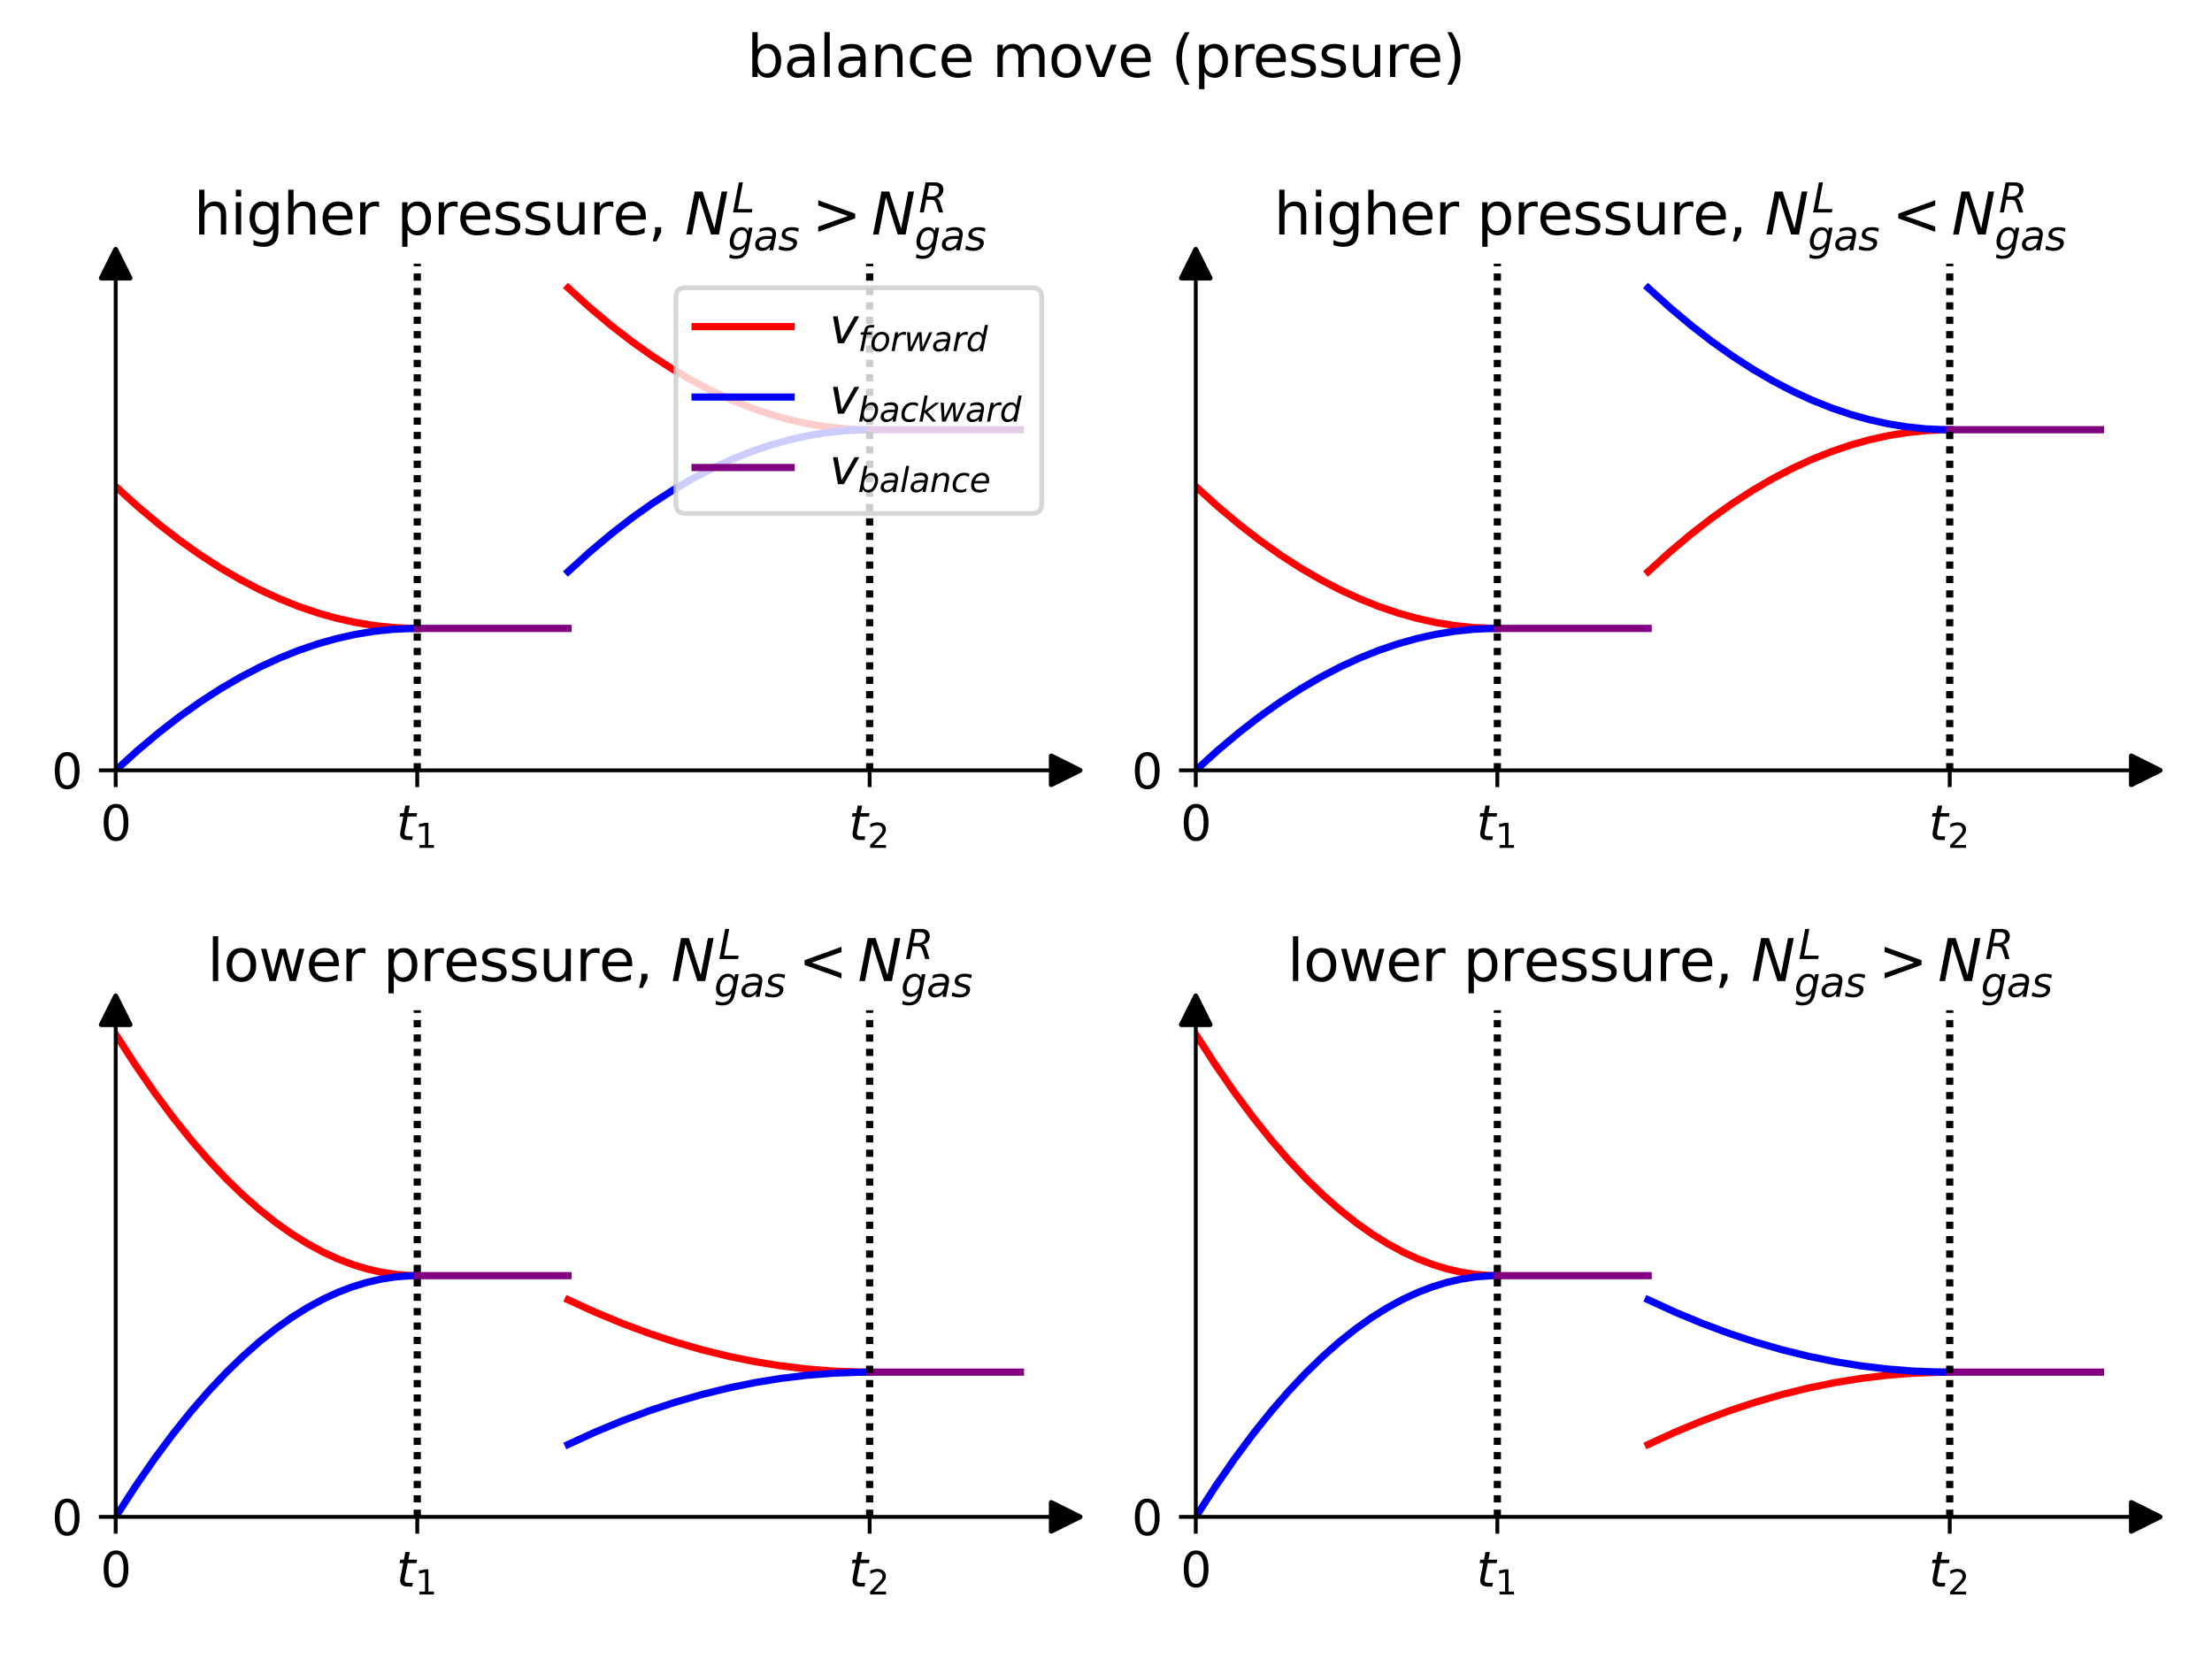 <?xml version="1.0" encoding="utf-8" standalone="no"?>
<!DOCTYPE svg PUBLIC "-//W3C//DTD SVG 1.1//EN"
  "http://www.w3.org/Graphics/SVG/1.1/DTD/svg11.dtd">
<svg xmlns:xlink="http://www.w3.org/1999/xlink" width="460.8pt" height="345.6pt" viewBox="0 0 460.8 345.6" xmlns="http://www.w3.org/2000/svg" version="1.1">
 <defs>
  <style type="text/css">*{stroke-linejoin: round; stroke-linecap: butt}</style>
 </defs>
 <g id="figure_1">
  <g id="patch_1">
   <path d="M 0 345.6 
L 460.8 345.6 
L 460.8 0 
L 0 0 
z
" style="fill: #ffffff"/>
  </g>
  <g id="axes_1">
   <g id="patch_2">
    <path d="M 24.1 160.472 
L 222 160.472 
L 222 54.936 
L 24.1 54.936 
z
" style="fill: #ffffff"/>
   </g>
   <g id="matplotlib.axis_1">
    <g id="xtick_1">
     <g id="line2d_1">
      <defs>
       <path id="m80216fa0e1" d="M 0 0 
L 0 3.5 
" style="stroke: #000000; stroke-width: 0.8"/>
      </defs>
      <g>
       <use xlink:href="#m80216fa0e1" x="24.1" y="160.472" style="stroke: #000000; stroke-width: 0.8"/>
      </g>
     </g>
     <g id="text_1">
      <!-- 0 -->
      <g transform="translate(20.919 175.07) scale(0.1 -0.1)">
       <defs>
        <path id="DejaVuSans-30" d="M 2034 4250 
Q 1547 4250 1301 3770 
Q 1056 3291 1056 2328 
Q 1056 1369 1301 889 
Q 1547 409 2034 409 
Q 2525 409 2770 889 
Q 3016 1369 3016 2328 
Q 3016 3291 2770 3770 
Q 2525 4250 2034 4250 
z
M 2034 4750 
Q 2819 4750 3233 4129 
Q 3647 3509 3647 2328 
Q 3647 1150 3233 529 
Q 2819 -91 2034 -91 
Q 1250 -91 836 529 
Q 422 1150 422 2328 
Q 422 3509 836 4129 
Q 1250 4750 2034 4750 
z
" transform="scale(0.016)"/>
       </defs>
       <use xlink:href="#DejaVuSans-30"/>
      </g>
     </g>
    </g>
    <g id="xtick_2">
     <g id="line2d_2">
      <g>
       <use xlink:href="#m80216fa0e1" x="86.925" y="160.472" style="stroke: #000000; stroke-width: 0.8"/>
      </g>
     </g>
     <g id="text_2">
      <!-- $t_{1}$ -->
      <g transform="translate(82.575 175.07) scale(0.1 -0.1)">
       <defs>
        <path id="DejaVuSans-Oblique-74" d="M 2706 3500 
L 2619 3053 
L 1472 3053 
L 1100 1153 
Q 1081 1047 1072 975 
Q 1063 903 1063 863 
Q 1063 663 1183 572 
Q 1303 481 1569 481 
L 2150 481 
L 2053 0 
L 1503 0 
Q 991 0 739 200 
Q 488 400 488 806 
Q 488 878 497 964 
Q 506 1050 525 1153 
L 897 3053 
L 409 3053 
L 500 3500 
L 978 3500 
L 1172 4494 
L 1747 4494 
L 1556 3500 
L 2706 3500 
z
" transform="scale(0.016)"/>
        <path id="DejaVuSans-31" d="M 794 531 
L 1825 531 
L 1825 4091 
L 703 3866 
L 703 4441 
L 1819 4666 
L 2450 4666 
L 2450 531 
L 3481 531 
L 3481 0 
L 794 0 
L 794 531 
z
" transform="scale(0.016)"/>
       </defs>
       <use xlink:href="#DejaVuSans-Oblique-74" transform="translate(0 0.781)"/>
       <use xlink:href="#DejaVuSans-31" transform="translate(39.209 -15.625) scale(0.7)"/>
      </g>
     </g>
    </g>
    <g id="xtick_3">
     <g id="line2d_3">
      <g>
       <use xlink:href="#m80216fa0e1" x="181.163" y="160.472" style="stroke: #000000; stroke-width: 0.8"/>
      </g>
     </g>
     <g id="text_3">
      <!-- $t_{2}$ -->
      <g transform="translate(176.813 175.07) scale(0.1 -0.1)">
       <defs>
        <path id="DejaVuSans-32" d="M 1228 531 
L 3431 531 
L 3431 0 
L 469 0 
L 469 531 
Q 828 903 1448 1529 
Q 2069 2156 2228 2338 
Q 2531 2678 2651 2914 
Q 2772 3150 2772 3378 
Q 2772 3750 2511 3984 
Q 2250 4219 1831 4219 
Q 1534 4219 1204 4116 
Q 875 4013 500 3803 
L 500 4441 
Q 881 4594 1212 4672 
Q 1544 4750 1819 4750 
Q 2544 4750 2975 4387 
Q 3406 4025 3406 3419 
Q 3406 3131 3298 2873 
Q 3191 2616 2906 2266 
Q 2828 2175 2409 1742 
Q 1991 1309 1228 531 
z
" transform="scale(0.016)"/>
       </defs>
       <use xlink:href="#DejaVuSans-Oblique-74" transform="translate(0 0.781)"/>
       <use xlink:href="#DejaVuSans-32" transform="translate(39.209 -15.625) scale(0.7)"/>
      </g>
     </g>
    </g>
   </g>
   <g id="matplotlib.axis_2">
    <g id="ytick_1">
     <g id="line2d_4">
      <defs>
       <path id="ma218d185f5" d="M 0 0 
L -3.5 0 
" style="stroke: #000000; stroke-width: 0.8"/>
      </defs>
      <g>
       <use xlink:href="#ma218d185f5" x="24.1" y="160.472" style="stroke: #000000; stroke-width: 0.8"/>
      </g>
     </g>
     <g id="text_4">
      <!-- 0 -->
      <g transform="translate(10.738 164.271) scale(0.1 -0.1)">
       <use xlink:href="#DejaVuSans-30"/>
      </g>
     </g>
    </g>
   </g>
   <g id="line2d_5">
    <path d="M 24.1 101.348 
L 28.628 105.456 
L 33.093 109.206 
L 37.432 112.564 
L 41.709 115.597 
L 45.922 118.318 
L 50.073 120.738 
L 54.161 122.87 
L 58.248 124.751 
L 62.273 126.358 
L 66.235 127.704 
L 70.197 128.814 
L 74.096 129.677 
L 77.995 130.313 
L 81.894 130.721 
L 85.731 130.899 
L 86.925 130.91 
L 86.925 130.91 
" clip-path="url(#pbf7f934b32)" style="fill: none; stroke: #ff0000; stroke-width: 1.5; stroke-linecap: square"/>
   </g>
   <g id="line2d_6">
    <path d="M 24.1 160.472 
L 28.628 156.364 
L 33.093 152.615 
L 37.432 149.256 
L 41.709 146.223 
L 45.922 143.502 
L 50.073 141.082 
L 54.161 138.95 
L 58.248 137.069 
L 62.273 135.462 
L 66.235 134.116 
L 70.197 133.006 
L 74.096 132.143 
L 77.995 131.507 
L 81.894 131.1 
L 85.731 130.921 
L 86.925 130.91 
L 86.925 130.91 
" clip-path="url(#pbf7f934b32)" style="fill: none; stroke: #0000ff; stroke-width: 1.5; stroke-linecap: square"/>
   </g>
   <g id="line2d_7">
    <path d="M 86.925 130.91 
L 118.338 130.91 
L 118.338 130.91 
" clip-path="url(#pbf7f934b32)" style="fill: none; stroke: #800080; stroke-width: 1.5; stroke-linecap: square"/>
   </g>
   <g id="line2d_8">
    <path d="M 86.925 160.472 
L 86.925 54.936 
" clip-path="url(#pbf7f934b32)" style="fill: none; stroke-dasharray: 1.5,1.5; stroke-dashoffset: 0; stroke: #000000; stroke-width: 1.5"/>
   </g>
   <g id="line2d_9">
    <path d="M 118.338 59.962 
L 122.866 64.069 
L 127.331 67.819 
L 131.67 71.177 
L 135.947 74.21 
L 140.16 76.931 
L 144.311 79.352 
L 148.399 81.483 
L 152.486 83.364 
L 156.511 84.972 
L 160.473 86.317 
L 164.435 87.428 
L 168.334 88.291 
L 172.233 88.926 
L 176.132 89.334 
L 179.969 89.513 
L 181.163 89.523 
L 181.163 89.523 
" clip-path="url(#pbf7f934b32)" style="fill: none; stroke: #ff0000; stroke-width: 1.5; stroke-linecap: square"/>
   </g>
   <g id="line2d_10">
    <path d="M 118.338 119.085 
L 122.866 114.978 
L 127.331 111.228 
L 131.67 107.87 
L 135.947 104.836 
L 140.16 102.115 
L 144.311 99.695 
L 148.399 97.564 
L 152.486 95.683 
L 156.511 94.075 
L 160.473 92.73 
L 164.435 91.619 
L 168.334 90.756 
L 172.233 90.121 
L 176.132 89.713 
L 179.969 89.534 
L 181.163 89.523 
L 181.163 89.523 
" clip-path="url(#pbf7f934b32)" style="fill: none; stroke: #0000ff; stroke-width: 1.5; stroke-linecap: square"/>
   </g>
   <g id="line2d_11">
    <path d="M 181.163 89.523 
L 212.576 89.523 
L 212.576 89.523 
" clip-path="url(#pbf7f934b32)" style="fill: none; stroke: #800080; stroke-width: 1.5; stroke-linecap: square"/>
   </g>
   <g id="line2d_12">
    <path d="M 181.163 160.472 
L 181.163 54.936 
" clip-path="url(#pbf7f934b32)" style="fill: none; stroke-dasharray: 1.5,1.5; stroke-dashoffset: 0; stroke: #000000; stroke-width: 1.5"/>
   </g>
   <g id="line2d_13">
    <defs>
     <path id="m7d37b32632" d="M 3 0 
L -3 -3 
L -3 3 
z
" style="stroke: #000000; stroke-linejoin: miter"/>
    </defs>
    <g>
     <use xlink:href="#m7d37b32632" x="222" y="160.472" style="stroke: #000000; stroke-linejoin: miter"/>
    </g>
   </g>
   <g id="line2d_14">
    <defs>
     <path id="m8212750f62" d="M 0 -3 
L -3 3 
L 3 3 
z
" style="stroke: #000000; stroke-linejoin: miter"/>
    </defs>
    <g>
     <use xlink:href="#m8212750f62" x="24.1" y="54.936" style="stroke: #000000; stroke-linejoin: miter"/>
    </g>
   </g>
   <g id="patch_3">
    <path d="M 24.1 160.472 
L 24.1 54.936 
" style="fill: none; stroke: #000000; stroke-width: 0.8; stroke-linejoin: miter; stroke-linecap: square"/>
   </g>
   <g id="patch_4">
    <path d="M 222 160.472 
L 222 54.936 
" style="fill: none"/>
   </g>
   <g id="patch_5">
    <path d="M 24.1 160.472 
L 222 160.472 
" style="fill: none; stroke: #000000; stroke-width: 0.8; stroke-linejoin: miter; stroke-linecap: square"/>
   </g>
   <g id="patch_6">
    <path d="M 24.1 54.936 
L 222 54.936 
" style="fill: none"/>
   </g>
   <g id="text_5">
    <!-- higher pressure, $N_{gas}^L &gt; N_{gas}^R$ -->
    <g transform="translate(40.37 48.936) scale(0.12 -0.12)">
     <defs>
      <path id="DejaVuSans-68" d="M 3513 2113 
L 3513 0 
L 2938 0 
L 2938 2094 
Q 2938 2591 2744 2837 
Q 2550 3084 2163 3084 
Q 1697 3084 1428 2787 
Q 1159 2491 1159 1978 
L 1159 0 
L 581 0 
L 581 4863 
L 1159 4863 
L 1159 2956 
Q 1366 3272 1645 3428 
Q 1925 3584 2291 3584 
Q 2894 3584 3203 3211 
Q 3513 2838 3513 2113 
z
" transform="scale(0.016)"/>
      <path id="DejaVuSans-69" d="M 603 3500 
L 1178 3500 
L 1178 0 
L 603 0 
L 603 3500 
z
M 603 4863 
L 1178 4863 
L 1178 4134 
L 603 4134 
L 603 4863 
z
" transform="scale(0.016)"/>
      <path id="DejaVuSans-67" d="M 2906 1791 
Q 2906 2416 2648 2759 
Q 2391 3103 1925 3103 
Q 1463 3103 1205 2759 
Q 947 2416 947 1791 
Q 947 1169 1205 825 
Q 1463 481 1925 481 
Q 2391 481 2648 825 
Q 2906 1169 2906 1791 
z
M 3481 434 
Q 3481 -459 3084 -895 
Q 2688 -1331 1869 -1331 
Q 1566 -1331 1297 -1286 
Q 1028 -1241 775 -1147 
L 775 -588 
Q 1028 -725 1275 -790 
Q 1522 -856 1778 -856 
Q 2344 -856 2625 -561 
Q 2906 -266 2906 331 
L 2906 616 
Q 2728 306 2450 153 
Q 2172 0 1784 0 
Q 1141 0 747 490 
Q 353 981 353 1791 
Q 353 2603 747 3093 
Q 1141 3584 1784 3584 
Q 2172 3584 2450 3431 
Q 2728 3278 2906 2969 
L 2906 3500 
L 3481 3500 
L 3481 434 
z
" transform="scale(0.016)"/>
      <path id="DejaVuSans-65" d="M 3597 1894 
L 3597 1613 
L 953 1613 
Q 991 1019 1311 708 
Q 1631 397 2203 397 
Q 2534 397 2845 478 
Q 3156 559 3463 722 
L 3463 178 
Q 3153 47 2828 -22 
Q 2503 -91 2169 -91 
Q 1331 -91 842 396 
Q 353 884 353 1716 
Q 353 2575 817 3079 
Q 1281 3584 2069 3584 
Q 2775 3584 3186 3129 
Q 3597 2675 3597 1894 
z
M 3022 2063 
Q 3016 2534 2758 2815 
Q 2500 3097 2075 3097 
Q 1594 3097 1305 2825 
Q 1016 2553 972 2059 
L 3022 2063 
z
" transform="scale(0.016)"/>
      <path id="DejaVuSans-72" d="M 2631 2963 
Q 2534 3019 2420 3045 
Q 2306 3072 2169 3072 
Q 1681 3072 1420 2755 
Q 1159 2438 1159 1844 
L 1159 0 
L 581 0 
L 581 3500 
L 1159 3500 
L 1159 2956 
Q 1341 3275 1631 3429 
Q 1922 3584 2338 3584 
Q 2397 3584 2469 3576 
Q 2541 3569 2628 3553 
L 2631 2963 
z
" transform="scale(0.016)"/>
      <path id="DejaVuSans-20" transform="scale(0.016)"/>
      <path id="DejaVuSans-70" d="M 1159 525 
L 1159 -1331 
L 581 -1331 
L 581 3500 
L 1159 3500 
L 1159 2969 
Q 1341 3281 1617 3432 
Q 1894 3584 2278 3584 
Q 2916 3584 3314 3078 
Q 3713 2572 3713 1747 
Q 3713 922 3314 415 
Q 2916 -91 2278 -91 
Q 1894 -91 1617 61 
Q 1341 213 1159 525 
z
M 3116 1747 
Q 3116 2381 2855 2742 
Q 2594 3103 2138 3103 
Q 1681 3103 1420 2742 
Q 1159 2381 1159 1747 
Q 1159 1113 1420 752 
Q 1681 391 2138 391 
Q 2594 391 2855 752 
Q 3116 1113 3116 1747 
z
" transform="scale(0.016)"/>
      <path id="DejaVuSans-73" d="M 2834 3397 
L 2834 2853 
Q 2591 2978 2328 3040 
Q 2066 3103 1784 3103 
Q 1356 3103 1142 2972 
Q 928 2841 928 2578 
Q 928 2378 1081 2264 
Q 1234 2150 1697 2047 
L 1894 2003 
Q 2506 1872 2764 1633 
Q 3022 1394 3022 966 
Q 3022 478 2636 193 
Q 2250 -91 1575 -91 
Q 1294 -91 989 -36 
Q 684 19 347 128 
L 347 722 
Q 666 556 975 473 
Q 1284 391 1588 391 
Q 1994 391 2212 530 
Q 2431 669 2431 922 
Q 2431 1156 2273 1281 
Q 2116 1406 1581 1522 
L 1381 1569 
Q 847 1681 609 1914 
Q 372 2147 372 2553 
Q 372 3047 722 3315 
Q 1072 3584 1716 3584 
Q 2034 3584 2315 3537 
Q 2597 3491 2834 3397 
z
" transform="scale(0.016)"/>
      <path id="DejaVuSans-75" d="M 544 1381 
L 544 3500 
L 1119 3500 
L 1119 1403 
Q 1119 906 1312 657 
Q 1506 409 1894 409 
Q 2359 409 2629 706 
Q 2900 1003 2900 1516 
L 2900 3500 
L 3475 3500 
L 3475 0 
L 2900 0 
L 2900 538 
Q 2691 219 2414 64 
Q 2138 -91 1772 -91 
Q 1169 -91 856 284 
Q 544 659 544 1381 
z
M 1991 3584 
L 1991 3584 
z
" transform="scale(0.016)"/>
      <path id="DejaVuSans-2c" d="M 750 794 
L 1409 794 
L 1409 256 
L 897 -744 
L 494 -744 
L 750 256 
L 750 794 
z
" transform="scale(0.016)"/>
      <path id="DejaVuSans-Oblique-4e" d="M 1081 4666 
L 1931 4666 
L 3219 666 
L 4000 4666 
L 4616 4666 
L 3706 0 
L 2853 0 
L 1569 4025 
L 788 0 
L 172 0 
L 1081 4666 
z
" transform="scale(0.016)"/>
      <path id="DejaVuSans-Oblique-4c" d="M 1075 4666 
L 1709 4666 
L 909 525 
L 3181 525 
L 3078 0 
L 172 0 
L 1075 4666 
z
" transform="scale(0.016)"/>
      <path id="DejaVuSans-Oblique-67" d="M 3816 3500 
L 3219 434 
Q 3047 -456 2561 -893 
Q 2075 -1331 1253 -1331 
Q 950 -1331 690 -1286 
Q 431 -1241 206 -1147 
L 313 -588 
Q 525 -725 762 -790 
Q 1000 -856 1269 -856 
Q 1816 -856 2167 -557 
Q 2519 -259 2631 300 
L 2681 563 
Q 2441 288 2122 144 
Q 1803 0 1434 0 
Q 903 0 598 351 
Q 294 703 294 1319 
Q 294 1803 478 2267 
Q 663 2731 997 3091 
Q 1219 3328 1514 3456 
Q 1809 3584 2131 3584 
Q 2484 3584 2746 3420 
Q 3009 3256 3138 2956 
L 3238 3500 
L 3816 3500 
z
M 2950 2216 
Q 2950 2641 2750 2872 
Q 2550 3103 2181 3103 
Q 1953 3103 1747 3012 
Q 1541 2922 1394 2759 
Q 1156 2491 1023 2127 
Q 891 1763 891 1375 
Q 891 944 1092 712 
Q 1294 481 1672 481 
Q 2219 481 2584 976 
Q 2950 1472 2950 2216 
z
" transform="scale(0.016)"/>
      <path id="DejaVuSans-Oblique-61" d="M 3438 1997 
L 3047 0 
L 2472 0 
L 2578 531 
Q 2325 219 2001 64 
Q 1678 -91 1281 -91 
Q 834 -91 548 182 
Q 263 456 263 884 
Q 263 1497 752 1853 
Q 1241 2209 2100 2209 
L 2900 2209 
L 2931 2363 
Q 2938 2388 2941 2417 
Q 2944 2447 2944 2509 
Q 2944 2788 2717 2942 
Q 2491 3097 2081 3097 
Q 1800 3097 1504 3025 
Q 1209 2953 897 2809 
L 997 3341 
Q 1322 3463 1633 3523 
Q 1944 3584 2234 3584 
Q 2853 3584 3176 3315 
Q 3500 3047 3500 2534 
Q 3500 2431 3484 2292 
Q 3469 2153 3438 1997 
z
M 2816 1759 
L 2241 1759 
Q 1534 1759 1195 1570 
Q 856 1381 856 984 
Q 856 709 1029 553 
Q 1203 397 1509 397 
Q 1978 397 2328 733 
Q 2678 1069 2791 1631 
L 2816 1759 
z
" transform="scale(0.016)"/>
      <path id="DejaVuSans-Oblique-73" d="M 3200 3397 
L 3091 2853 
Q 2863 2978 2609 3040 
Q 2356 3103 2088 3103 
Q 1634 3103 1373 2948 
Q 1113 2794 1113 2528 
Q 1113 2219 1719 2053 
Q 1766 2041 1788 2034 
L 1972 1978 
Q 2547 1819 2739 1644 
Q 2931 1469 2931 1166 
Q 2931 609 2489 259 
Q 2047 -91 1331 -91 
Q 1053 -91 747 -37 
Q 441 16 72 128 
L 184 722 
Q 500 559 806 475 
Q 1113 391 1394 391 
Q 1816 391 2080 572 
Q 2344 753 2344 1031 
Q 2344 1331 1650 1516 
L 1591 1531 
L 1394 1581 
Q 956 1697 753 1886 
Q 550 2075 550 2369 
Q 550 2928 970 3256 
Q 1391 3584 2113 3584 
Q 2397 3584 2667 3537 
Q 2938 3491 3200 3397 
z
" transform="scale(0.016)"/>
      <path id="DejaVuSans-3e" d="M 678 3150 
L 678 3719 
L 4684 2266 
L 4684 1747 
L 678 294 
L 678 863 
L 3897 2003 
L 678 3150 
z
" transform="scale(0.016)"/>
      <path id="DejaVuSans-Oblique-52" d="M 1613 4147 
L 1294 2491 
L 2106 2491 
Q 2584 2491 2879 2755 
Q 3175 3019 3175 3444 
Q 3175 3784 2976 3965 
Q 2778 4147 2406 4147 
L 1613 4147 
z
M 2772 2241 
Q 2972 2194 3105 2009 
Q 3238 1825 3413 1275 
L 3809 0 
L 3144 0 
L 2778 1197 
Q 2638 1659 2453 1815 
Q 2269 1972 1888 1972 
L 1191 1972 
L 806 0 
L 172 0 
L 1081 4666 
L 2503 4666 
Q 3150 4666 3495 4373 
Q 3841 4081 3841 3531 
Q 3841 3044 3547 2687 
Q 3253 2331 2772 2241 
z
" transform="scale(0.016)"/>
     </defs>
     <use xlink:href="#DejaVuSans-68" transform="translate(0 0.684)"/>
     <use xlink:href="#DejaVuSans-69" transform="translate(63.379 0.684)"/>
     <use xlink:href="#DejaVuSans-67" transform="translate(91.162 0.684)"/>
     <use xlink:href="#DejaVuSans-68" transform="translate(154.639 0.684)"/>
     <use xlink:href="#DejaVuSans-65" transform="translate(218.018 0.684)"/>
     <use xlink:href="#DejaVuSans-72" transform="translate(279.541 0.684)"/>
     <use xlink:href="#DejaVuSans-20" transform="translate(320.654 0.684)"/>
     <use xlink:href="#DejaVuSans-70" transform="translate(352.441 0.684)"/>
     <use xlink:href="#DejaVuSans-72" transform="translate(415.918 0.684)"/>
     <use xlink:href="#DejaVuSans-65" transform="translate(457.031 0.684)"/>
     <use xlink:href="#DejaVuSans-73" transform="translate(518.555 0.684)"/>
     <use xlink:href="#DejaVuSans-73" transform="translate(570.654 0.684)"/>
     <use xlink:href="#DejaVuSans-75" transform="translate(622.754 0.684)"/>
     <use xlink:href="#DejaVuSans-72" transform="translate(686.133 0.684)"/>
     <use xlink:href="#DejaVuSans-65" transform="translate(727.246 0.684)"/>
     <use xlink:href="#DejaVuSans-2c" transform="translate(788.77 0.684)"/>
     <use xlink:href="#DejaVuSans-20" transform="translate(820.557 0.684)"/>
     <use xlink:href="#DejaVuSans-Oblique-4e" transform="translate(852.344 0.684)"/>
     <use xlink:href="#DejaVuSans-Oblique-4c" transform="translate(934.165 38.966) scale(0.7)"/>
     <use xlink:href="#DejaVuSans-Oblique-67" transform="translate(927.148 -26.659) scale(0.7)"/>
     <use xlink:href="#DejaVuSans-Oblique-61" transform="translate(971.582 -26.659) scale(0.7)"/>
     <use xlink:href="#DejaVuSans-Oblique-73" transform="translate(1014.478 -26.659) scale(0.7)"/>
     <use xlink:href="#DejaVuSans-3e" transform="translate(1073.164 0.684)"/>
     <use xlink:href="#DejaVuSans-Oblique-4e" transform="translate(1176.436 0.684)"/>
     <use xlink:href="#DejaVuSans-Oblique-52" transform="translate(1258.257 38.966) scale(0.7)"/>
     <use xlink:href="#DejaVuSans-Oblique-67" transform="translate(1251.24 -26.659) scale(0.7)"/>
     <use xlink:href="#DejaVuSans-Oblique-61" transform="translate(1295.674 -26.659) scale(0.7)"/>
     <use xlink:href="#DejaVuSans-Oblique-73" transform="translate(1338.569 -26.659) scale(0.7)"/>
    </g>
   </g>
   <g id="legend_1">
    <g id="patch_7">
     <path d="M 142.8 106.97 
L 215 106.97 
Q 217 106.97 217 104.97 
L 217 61.936 
Q 217 59.936 215 59.936 
L 142.8 59.936 
Q 140.8 59.936 140.8 61.936 
L 140.8 104.97 
Q 140.8 106.97 142.8 106.97 
z
" style="fill: #ffffff; opacity: 0.8; stroke: #cccccc; stroke-linejoin: miter"/>
    </g>
    <g id="line2d_15">
     <path d="M 144.8 68.034 
L 154.8 68.034 
L 164.8 68.034 
" style="fill: none; stroke: #ff0000; stroke-width: 1.5; stroke-linecap: square"/>
    </g>
    <g id="text_6">
     <!-- $v_{forward}$ -->
     <g transform="translate(172.8 71.534) scale(0.1 -0.1)">
      <defs>
       <path id="DejaVuSans-Oblique-76" d="M 459 3500 
L 1069 3500 
L 1581 525 
L 3256 3500 
L 3866 3500 
L 1875 0 
L 1100 0 
L 459 3500 
z
" transform="scale(0.016)"/>
       <path id="DejaVuSans-Oblique-66" d="M 3059 4863 
L 2969 4384 
L 2419 4384 
Q 2106 4384 1964 4261 
Q 1822 4138 1753 3809 
L 1691 3500 
L 2638 3500 
L 2553 3053 
L 1606 3053 
L 1013 0 
L 434 0 
L 1031 3053 
L 481 3053 
L 563 3500 
L 1113 3500 
L 1159 3744 
Q 1278 4363 1576 4613 
Q 1875 4863 2516 4863 
L 3059 4863 
z
" transform="scale(0.016)"/>
       <path id="DejaVuSans-Oblique-6f" d="M 1625 -91 
Q 1009 -91 651 289 
Q 294 669 294 1325 
Q 294 1706 417 2101 
Q 541 2497 738 2766 
Q 1047 3184 1428 3384 
Q 1809 3584 2291 3584 
Q 2888 3584 3255 3212 
Q 3622 2841 3622 2241 
Q 3622 1825 3500 1412 
Q 3378 1000 3181 728 
Q 2875 309 2494 109 
Q 2113 -91 1625 -91 
z
M 891 1344 
Q 891 869 1089 633 
Q 1288 397 1691 397 
Q 2269 397 2648 901 
Q 3028 1406 3028 2181 
Q 3028 2634 2825 2865 
Q 2622 3097 2228 3097 
Q 1903 3097 1650 2945 
Q 1397 2794 1197 2484 
Q 1050 2253 970 1956 
Q 891 1659 891 1344 
z
" transform="scale(0.016)"/>
       <path id="DejaVuSans-Oblique-72" d="M 2853 2969 
Q 2766 3016 2653 3041 
Q 2541 3066 2413 3066 
Q 1953 3066 1609 2717 
Q 1266 2369 1153 1784 
L 800 0 
L 225 0 
L 909 3500 
L 1484 3500 
L 1375 2956 
Q 1603 3259 1920 3421 
Q 2238 3584 2597 3584 
Q 2691 3584 2781 3573 
Q 2872 3563 2963 3538 
L 2853 2969 
z
" transform="scale(0.016)"/>
       <path id="DejaVuSans-Oblique-77" d="M 544 3500 
L 1113 3500 
L 1259 684 
L 2566 3500 
L 3231 3500 
L 3425 684 
L 4666 3500 
L 5241 3500 
L 3641 0 
L 2969 0 
L 2797 2900 
L 1459 0 
L 781 0 
L 544 3500 
z
" transform="scale(0.016)"/>
       <path id="DejaVuSans-Oblique-64" d="M 2675 525 
Q 2444 222 2128 65 
Q 1813 -91 1428 -91 
Q 903 -91 598 267 
Q 294 625 294 1247 
Q 294 1766 478 2236 
Q 663 2706 1013 3078 
Q 1244 3325 1534 3454 
Q 1825 3584 2144 3584 
Q 2481 3584 2739 3421 
Q 2997 3259 3138 2956 
L 3513 4863 
L 4091 4863 
L 3144 0 
L 2566 0 
L 2675 525 
z
M 891 1350 
Q 891 897 1095 644 
Q 1300 391 1663 391 
Q 1931 391 2161 520 
Q 2391 650 2566 903 
Q 2750 1166 2856 1509 
Q 2963 1853 2963 2188 
Q 2963 2622 2758 2865 
Q 2553 3109 2194 3109 
Q 1922 3109 1687 2981 
Q 1453 2853 1288 2613 
Q 1106 2353 998 2009 
Q 891 1666 891 1350 
z
" transform="scale(0.016)"/>
      </defs>
      <use xlink:href="#DejaVuSans-Oblique-76" transform="translate(0 0.312)"/>
      <use xlink:href="#DejaVuSans-Oblique-66" transform="translate(59.18 -16.094) scale(0.7)"/>
      <use xlink:href="#DejaVuSans-Oblique-6f" transform="translate(83.823 -16.094) scale(0.7)"/>
      <use xlink:href="#DejaVuSans-Oblique-72" transform="translate(126.65 -16.094) scale(0.7)"/>
      <use xlink:href="#DejaVuSans-Oblique-77" transform="translate(155.43 -16.094) scale(0.7)"/>
      <use xlink:href="#DejaVuSans-Oblique-61" transform="translate(212.681 -16.094) scale(0.7)"/>
      <use xlink:href="#DejaVuSans-Oblique-72" transform="translate(255.576 -16.094) scale(0.7)"/>
      <use xlink:href="#DejaVuSans-Oblique-64" transform="translate(284.355 -16.094) scale(0.7)"/>
     </g>
    </g>
    <g id="line2d_16">
     <path d="M 144.8 82.713 
L 154.8 82.713 
L 164.8 82.713 
" style="fill: none; stroke: #0000ff; stroke-width: 1.5; stroke-linecap: square"/>
    </g>
    <g id="text_7">
     <!-- $v_{backward}$ -->
     <g transform="translate(172.8 86.213) scale(0.1 -0.1)">
      <defs>
       <path id="DejaVuSans-Oblique-62" d="M 3169 2138 
Q 3169 2591 2961 2847 
Q 2753 3103 2388 3103 
Q 2122 3103 1889 2973 
Q 1656 2844 1484 2597 
Q 1303 2338 1198 1995 
Q 1094 1653 1094 1313 
Q 1094 881 1298 636 
Q 1503 391 1863 391 
Q 2134 391 2365 517 
Q 2597 644 2772 891 
Q 2950 1147 3059 1487 
Q 3169 1828 3169 2138 
z
M 1381 2969 
Q 1594 3256 1914 3420 
Q 2234 3584 2584 3584 
Q 3122 3584 3439 3221 
Q 3756 2859 3756 2241 
Q 3756 1734 3570 1259 
Q 3384 784 3041 416 
Q 2816 172 2522 40 
Q 2228 -91 1906 -91 
Q 1566 -91 1316 65 
Q 1066 222 909 531 
L 806 0 
L 231 0 
L 1178 4863 
L 1753 4863 
L 1381 2969 
z
" transform="scale(0.016)"/>
       <path id="DejaVuSans-Oblique-63" d="M 3431 3366 
L 3316 2797 
Q 3109 2947 2876 3022 
Q 2644 3097 2394 3097 
Q 2119 3097 1870 3000 
Q 1622 2903 1453 2725 
Q 1184 2453 1037 2087 
Q 891 1722 891 1331 
Q 891 859 1127 628 
Q 1363 397 1844 397 
Q 2081 397 2348 469 
Q 2616 541 2906 684 
L 2797 116 
Q 2547 13 2283 -39 
Q 2019 -91 1741 -91 
Q 1044 -91 669 257 
Q 294 606 294 1253 
Q 294 1797 489 2255 
Q 684 2713 1069 3078 
Q 1331 3328 1684 3456 
Q 2038 3584 2456 3584 
Q 2700 3584 2940 3529 
Q 3181 3475 3431 3366 
z
" transform="scale(0.016)"/>
       <path id="DejaVuSans-Oblique-6b" d="M 1172 4863 
L 1747 4863 
L 1197 2028 
L 3169 3500 
L 3916 3500 
L 1716 1825 
L 3322 0 
L 2625 0 
L 1131 1709 
L 800 0 
L 225 0 
L 1172 4863 
z
" transform="scale(0.016)"/>
      </defs>
      <use xlink:href="#DejaVuSans-Oblique-76" transform="translate(0 0.312)"/>
      <use xlink:href="#DejaVuSans-Oblique-62" transform="translate(59.18 -16.094) scale(0.7)"/>
      <use xlink:href="#DejaVuSans-Oblique-61" transform="translate(103.613 -16.094) scale(0.7)"/>
      <use xlink:href="#DejaVuSans-Oblique-63" transform="translate(146.509 -16.094) scale(0.7)"/>
      <use xlink:href="#DejaVuSans-Oblique-6b" transform="translate(184.995 -16.094) scale(0.7)"/>
      <use xlink:href="#DejaVuSans-Oblique-77" transform="translate(225.532 -16.094) scale(0.7)"/>
      <use xlink:href="#DejaVuSans-Oblique-61" transform="translate(282.783 -16.094) scale(0.7)"/>
      <use xlink:href="#DejaVuSans-Oblique-72" transform="translate(325.679 -16.094) scale(0.7)"/>
      <use xlink:href="#DejaVuSans-Oblique-64" transform="translate(354.458 -16.094) scale(0.7)"/>
     </g>
    </g>
    <g id="line2d_17">
     <path d="M 144.8 97.391 
L 154.8 97.391 
L 164.8 97.391 
" style="fill: none; stroke: #800080; stroke-width: 1.5; stroke-linecap: square"/>
    </g>
    <g id="text_8">
     <!-- $v_{balance}$ -->
     <g transform="translate(172.8 100.891) scale(0.1 -0.1)">
      <defs>
       <path id="DejaVuSans-Oblique-6c" d="M 1172 4863 
L 1747 4863 
L 800 0 
L 225 0 
L 1172 4863 
z
" transform="scale(0.016)"/>
       <path id="DejaVuSans-Oblique-6e" d="M 3566 2113 
L 3156 0 
L 2578 0 
L 2988 2091 
Q 3016 2238 3031 2350 
Q 3047 2463 3047 2528 
Q 3047 2791 2881 2937 
Q 2716 3084 2419 3084 
Q 1956 3084 1622 2776 
Q 1288 2469 1184 1941 
L 800 0 
L 225 0 
L 903 3500 
L 1478 3500 
L 1363 2950 
Q 1603 3253 1940 3418 
Q 2278 3584 2650 3584 
Q 3113 3584 3367 3334 
Q 3622 3084 3622 2631 
Q 3622 2519 3608 2391 
Q 3594 2263 3566 2113 
z
" transform="scale(0.016)"/>
       <path id="DejaVuSans-Oblique-65" d="M 3078 2063 
Q 3088 2113 3092 2166 
Q 3097 2219 3097 2272 
Q 3097 2653 2873 2875 
Q 2650 3097 2266 3097 
Q 1838 3097 1509 2826 
Q 1181 2556 1013 2059 
L 3078 2063 
z
M 3578 1613 
L 903 1613 
Q 884 1494 878 1425 
Q 872 1356 872 1306 
Q 872 872 1139 634 
Q 1406 397 1894 397 
Q 2269 397 2603 481 
Q 2938 566 3225 728 
L 3116 159 
Q 2806 34 2476 -28 
Q 2147 -91 1806 -91 
Q 1078 -91 686 257 
Q 294 606 294 1247 
Q 294 1794 489 2264 
Q 684 2734 1063 3103 
Q 1306 3334 1642 3459 
Q 1978 3584 2356 3584 
Q 2950 3584 3301 3228 
Q 3653 2872 3653 2272 
Q 3653 2128 3634 1964 
Q 3616 1800 3578 1613 
z
" transform="scale(0.016)"/>
      </defs>
      <use xlink:href="#DejaVuSans-Oblique-76" transform="translate(0 0.312)"/>
      <use xlink:href="#DejaVuSans-Oblique-62" transform="translate(59.18 -16.094) scale(0.7)"/>
      <use xlink:href="#DejaVuSans-Oblique-61" transform="translate(103.613 -16.094) scale(0.7)"/>
      <use xlink:href="#DejaVuSans-Oblique-6c" transform="translate(146.509 -16.094) scale(0.7)"/>
      <use xlink:href="#DejaVuSans-Oblique-61" transform="translate(165.957 -16.094) scale(0.7)"/>
      <use xlink:href="#DejaVuSans-Oblique-6e" transform="translate(208.853 -16.094) scale(0.7)"/>
      <use xlink:href="#DejaVuSans-Oblique-63" transform="translate(253.218 -16.094) scale(0.7)"/>
      <use xlink:href="#DejaVuSans-Oblique-65" transform="translate(291.704 -16.094) scale(0.7)"/>
     </g>
    </g>
   </g>
  </g>
  <g id="axes_2">
   <g id="patch_8">
    <path d="M 249.1 160.472 
L 447 160.472 
L 447 54.936 
L 249.1 54.936 
z
" style="fill: #ffffff"/>
   </g>
   <g id="matplotlib.axis_3">
    <g id="xtick_4">
     <g id="line2d_18">
      <g>
       <use xlink:href="#m80216fa0e1" x="249.1" y="160.472" style="stroke: #000000; stroke-width: 0.8"/>
      </g>
     </g>
     <g id="text_9">
      <!-- 0 -->
      <g transform="translate(245.919 175.07) scale(0.1 -0.1)">
       <use xlink:href="#DejaVuSans-30"/>
      </g>
     </g>
    </g>
    <g id="xtick_5">
     <g id="line2d_19">
      <g>
       <use xlink:href="#m80216fa0e1" x="311.925" y="160.472" style="stroke: #000000; stroke-width: 0.8"/>
      </g>
     </g>
     <g id="text_10">
      <!-- $t_{1}$ -->
      <g transform="translate(307.575 175.07) scale(0.1 -0.1)">
       <use xlink:href="#DejaVuSans-Oblique-74" transform="translate(0 0.781)"/>
       <use xlink:href="#DejaVuSans-31" transform="translate(39.209 -15.625) scale(0.7)"/>
      </g>
     </g>
    </g>
    <g id="xtick_6">
     <g id="line2d_20">
      <g>
       <use xlink:href="#m80216fa0e1" x="406.163" y="160.472" style="stroke: #000000; stroke-width: 0.8"/>
      </g>
     </g>
     <g id="text_11">
      <!-- $t_{2}$ -->
      <g transform="translate(401.813 175.07) scale(0.1 -0.1)">
       <use xlink:href="#DejaVuSans-Oblique-74" transform="translate(0 0.781)"/>
       <use xlink:href="#DejaVuSans-32" transform="translate(39.209 -15.625) scale(0.7)"/>
      </g>
     </g>
    </g>
   </g>
   <g id="matplotlib.axis_4">
    <g id="ytick_2">
     <g id="line2d_21">
      <g>
       <use xlink:href="#ma218d185f5" x="249.1" y="160.472" style="stroke: #000000; stroke-width: 0.8"/>
      </g>
     </g>
     <g id="text_12">
      <!-- 0 -->
      <g transform="translate(235.738 164.271) scale(0.1 -0.1)">
       <use xlink:href="#DejaVuSans-30"/>
      </g>
     </g>
    </g>
   </g>
   <g id="line2d_22">
    <path d="M 249.1 101.348 
L 253.628 105.456 
L 258.093 109.206 
L 262.432 112.564 
L 266.709 115.597 
L 270.922 118.318 
L 275.073 120.738 
L 279.161 122.87 
L 283.248 124.751 
L 287.273 126.358 
L 291.235 127.704 
L 295.197 128.814 
L 299.096 129.677 
L 302.995 130.313 
L 306.894 130.721 
L 310.731 130.899 
L 311.925 130.91 
L 311.925 130.91 
" clip-path="url(#pa45f8a0000)" style="fill: none; stroke: #ff0000; stroke-width: 1.5; stroke-linecap: square"/>
   </g>
   <g id="line2d_23">
    <path d="M 249.1 160.472 
L 253.628 156.364 
L 258.093 152.615 
L 262.432 149.256 
L 266.709 146.223 
L 270.922 143.502 
L 275.073 141.082 
L 279.161 138.95 
L 283.248 137.069 
L 287.273 135.462 
L 291.235 134.116 
L 295.197 133.006 
L 299.096 132.143 
L 302.995 131.507 
L 306.894 131.1 
L 310.731 130.921 
L 311.925 130.91 
L 311.925 130.91 
" clip-path="url(#pa45f8a0000)" style="fill: none; stroke: #0000ff; stroke-width: 1.5; stroke-linecap: square"/>
   </g>
   <g id="line2d_24">
    <path d="M 311.925 130.91 
L 343.338 130.91 
L 343.338 130.91 
" clip-path="url(#pa45f8a0000)" style="fill: none; stroke: #800080; stroke-width: 1.5; stroke-linecap: square"/>
   </g>
   <g id="line2d_25">
    <path d="M 311.925 160.472 
L 311.925 54.936 
" clip-path="url(#pa45f8a0000)" style="fill: none; stroke-dasharray: 1.5,1.5; stroke-dashoffset: 0; stroke: #000000; stroke-width: 1.5"/>
   </g>
   <g id="line2d_26">
    <path d="M 343.338 119.085 
L 347.866 114.978 
L 352.331 111.228 
L 356.67 107.87 
L 360.947 104.836 
L 365.16 102.115 
L 369.311 99.695 
L 373.399 97.564 
L 377.486 95.683 
L 381.511 94.075 
L 385.473 92.73 
L 389.435 91.619 
L 393.334 90.756 
L 397.233 90.121 
L 401.132 89.713 
L 404.969 89.534 
L 406.163 89.523 
L 406.163 89.523 
" clip-path="url(#pa45f8a0000)" style="fill: none; stroke: #ff0000; stroke-width: 1.5; stroke-linecap: square"/>
   </g>
   <g id="line2d_27">
    <path d="M 343.338 59.962 
L 347.866 64.069 
L 352.331 67.819 
L 356.67 71.177 
L 360.947 74.21 
L 365.16 76.931 
L 369.311 79.352 
L 373.399 81.483 
L 377.486 83.364 
L 381.511 84.972 
L 385.473 86.317 
L 389.435 87.428 
L 393.334 88.291 
L 397.233 88.926 
L 401.132 89.334 
L 404.969 89.513 
L 406.163 89.523 
L 406.163 89.523 
" clip-path="url(#pa45f8a0000)" style="fill: none; stroke: #0000ff; stroke-width: 1.5; stroke-linecap: square"/>
   </g>
   <g id="line2d_28">
    <path d="M 406.163 89.523 
L 437.576 89.523 
L 437.576 89.523 
" clip-path="url(#pa45f8a0000)" style="fill: none; stroke: #800080; stroke-width: 1.5; stroke-linecap: square"/>
   </g>
   <g id="line2d_29">
    <path d="M 406.163 160.472 
L 406.163 54.936 
" clip-path="url(#pa45f8a0000)" style="fill: none; stroke-dasharray: 1.5,1.5; stroke-dashoffset: 0; stroke: #000000; stroke-width: 1.5"/>
   </g>
   <g id="line2d_30">
    <g>
     <use xlink:href="#m7d37b32632" x="447" y="160.472" style="stroke: #000000; stroke-linejoin: miter"/>
    </g>
   </g>
   <g id="line2d_31">
    <g>
     <use xlink:href="#m8212750f62" x="249.1" y="54.936" style="stroke: #000000; stroke-linejoin: miter"/>
    </g>
   </g>
   <g id="patch_9">
    <path d="M 249.1 160.472 
L 249.1 54.936 
" style="fill: none; stroke: #000000; stroke-width: 0.8; stroke-linejoin: miter; stroke-linecap: square"/>
   </g>
   <g id="patch_10">
    <path d="M 447 160.472 
L 447 54.936 
" style="fill: none"/>
   </g>
   <g id="patch_11">
    <path d="M 249.1 160.472 
L 447 160.472 
" style="fill: none; stroke: #000000; stroke-width: 0.8; stroke-linejoin: miter; stroke-linecap: square"/>
   </g>
   <g id="patch_12">
    <path d="M 249.1 54.936 
L 447 54.936 
" style="fill: none"/>
   </g>
   <g id="text_13">
    <!-- higher pressure, $N_{gas}^L &lt; N_{gas}^R$ -->
    <g transform="translate(265.37 48.936) scale(0.12 -0.12)">
     <defs>
      <path id="DejaVuSans-3c" d="M 4684 3150 
L 1459 2003 
L 4684 863 
L 4684 294 
L 678 1747 
L 678 2266 
L 4684 3719 
L 4684 3150 
z
" transform="scale(0.016)"/>
     </defs>
     <use xlink:href="#DejaVuSans-68" transform="translate(0 0.684)"/>
     <use xlink:href="#DejaVuSans-69" transform="translate(63.379 0.684)"/>
     <use xlink:href="#DejaVuSans-67" transform="translate(91.162 0.684)"/>
     <use xlink:href="#DejaVuSans-68" transform="translate(154.639 0.684)"/>
     <use xlink:href="#DejaVuSans-65" transform="translate(218.018 0.684)"/>
     <use xlink:href="#DejaVuSans-72" transform="translate(279.541 0.684)"/>
     <use xlink:href="#DejaVuSans-20" transform="translate(320.654 0.684)"/>
     <use xlink:href="#DejaVuSans-70" transform="translate(352.441 0.684)"/>
     <use xlink:href="#DejaVuSans-72" transform="translate(415.918 0.684)"/>
     <use xlink:href="#DejaVuSans-65" transform="translate(457.031 0.684)"/>
     <use xlink:href="#DejaVuSans-73" transform="translate(518.555 0.684)"/>
     <use xlink:href="#DejaVuSans-73" transform="translate(570.654 0.684)"/>
     <use xlink:href="#DejaVuSans-75" transform="translate(622.754 0.684)"/>
     <use xlink:href="#DejaVuSans-72" transform="translate(686.133 0.684)"/>
     <use xlink:href="#DejaVuSans-65" transform="translate(727.246 0.684)"/>
     <use xlink:href="#DejaVuSans-2c" transform="translate(788.77 0.684)"/>
     <use xlink:href="#DejaVuSans-20" transform="translate(820.557 0.684)"/>
     <use xlink:href="#DejaVuSans-Oblique-4e" transform="translate(852.344 0.684)"/>
     <use xlink:href="#DejaVuSans-Oblique-4c" transform="translate(934.165 38.966) scale(0.7)"/>
     <use xlink:href="#DejaVuSans-Oblique-67" transform="translate(927.148 -26.659) scale(0.7)"/>
     <use xlink:href="#DejaVuSans-Oblique-61" transform="translate(971.582 -26.659) scale(0.7)"/>
     <use xlink:href="#DejaVuSans-Oblique-73" transform="translate(1014.478 -26.659) scale(0.7)"/>
     <use xlink:href="#DejaVuSans-3c" transform="translate(1073.164 0.684)"/>
     <use xlink:href="#DejaVuSans-Oblique-4e" transform="translate(1176.436 0.684)"/>
     <use xlink:href="#DejaVuSans-Oblique-52" transform="translate(1258.257 38.966) scale(0.7)"/>
     <use xlink:href="#DejaVuSans-Oblique-67" transform="translate(1251.24 -26.659) scale(0.7)"/>
     <use xlink:href="#DejaVuSans-Oblique-61" transform="translate(1295.674 -26.659) scale(0.7)"/>
     <use xlink:href="#DejaVuSans-Oblique-73" transform="translate(1338.569 -26.659) scale(0.7)"/>
    </g>
   </g>
  </g>
  <g id="axes_3">
   <g id="patch_13">
    <path d="M 24.1 315.992 
L 222 315.992 
L 222 210.456 
L 24.1 210.456 
z
" style="fill: #ffffff"/>
   </g>
   <g id="matplotlib.axis_5">
    <g id="xtick_7">
     <g id="line2d_32">
      <g>
       <use xlink:href="#m80216fa0e1" x="24.1" y="315.992" style="stroke: #000000; stroke-width: 0.8"/>
      </g>
     </g>
     <g id="text_14">
      <!-- 0 -->
      <g transform="translate(20.919 330.59) scale(0.1 -0.1)">
       <use xlink:href="#DejaVuSans-30"/>
      </g>
     </g>
    </g>
    <g id="xtick_8">
     <g id="line2d_33">
      <g>
       <use xlink:href="#m80216fa0e1" x="86.925" y="315.992" style="stroke: #000000; stroke-width: 0.8"/>
      </g>
     </g>
     <g id="text_15">
      <!-- $t_{1}$ -->
      <g transform="translate(82.575 330.59) scale(0.1 -0.1)">
       <use xlink:href="#DejaVuSans-Oblique-74" transform="translate(0 0.781)"/>
       <use xlink:href="#DejaVuSans-31" transform="translate(39.209 -15.625) scale(0.7)"/>
      </g>
     </g>
    </g>
    <g id="xtick_9">
     <g id="line2d_34">
      <g>
       <use xlink:href="#m80216fa0e1" x="181.163" y="315.992" style="stroke: #000000; stroke-width: 0.8"/>
      </g>
     </g>
     <g id="text_16">
      <!-- $t_{2}$ -->
      <g transform="translate(176.813 330.59) scale(0.1 -0.1)">
       <use xlink:href="#DejaVuSans-Oblique-74" transform="translate(0 0.781)"/>
       <use xlink:href="#DejaVuSans-32" transform="translate(39.209 -15.625) scale(0.7)"/>
      </g>
     </g>
    </g>
   </g>
   <g id="matplotlib.axis_6">
    <g id="ytick_3">
     <g id="line2d_35">
      <g>
       <use xlink:href="#ma218d185f5" x="24.1" y="315.992" style="stroke: #000000; stroke-width: 0.8"/>
      </g>
     </g>
     <g id="text_17">
      <!-- 0 -->
      <g transform="translate(10.738 319.791) scale(0.1 -0.1)">
       <use xlink:href="#DejaVuSans-30"/>
      </g>
     </g>
    </g>
   </g>
   <g id="line2d_36">
    <path d="M 24.1 215.482 
L 28.188 221.808 
L 32.15 227.535 
L 36.049 232.78 
L 39.822 237.487 
L 43.532 241.762 
L 47.117 245.56 
L 50.639 248.972 
L 54.098 252.016 
L 57.494 254.708 
L 60.827 257.064 
L 64.034 259.065 
L 67.241 260.803 
L 70.386 262.254 
L 73.467 263.431 
L 76.486 264.349 
L 79.505 265.036 
L 82.46 265.483 
L 85.416 265.708 
L 86.925 265.737 
L 86.925 265.737 
" clip-path="url(#pa406804ed2)" style="fill: none; stroke: #ff0000; stroke-width: 1.5; stroke-linecap: square"/>
   </g>
   <g id="line2d_37">
    <path d="M 24.1 315.992 
L 28.188 309.665 
L 32.15 303.939 
L 36.049 298.694 
L 39.822 293.986 
L 43.532 289.711 
L 47.117 285.914 
L 50.639 282.502 
L 54.098 279.458 
L 57.494 276.766 
L 60.827 274.409 
L 64.034 272.409 
L 67.241 270.67 
L 70.386 269.22 
L 73.467 268.043 
L 76.486 267.124 
L 79.505 266.438 
L 82.46 265.991 
L 85.416 265.766 
L 86.925 265.737 
L 86.925 265.737 
" clip-path="url(#pa406804ed2)" style="fill: none; stroke: #0000ff; stroke-width: 1.5; stroke-linecap: square"/>
   </g>
   <g id="line2d_38">
    <path d="M 86.925 265.737 
L 118.338 265.737 
L 118.338 265.737 
" clip-path="url(#pa406804ed2)" style="fill: none; stroke: #800080; stroke-width: 1.5; stroke-linecap: square"/>
   </g>
   <g id="line2d_39">
    <path d="M 86.925 315.992 
L 86.925 210.456 
" clip-path="url(#pa406804ed2)" style="fill: none; stroke-dasharray: 1.5,1.5; stroke-dashoffset: 0; stroke: #000000; stroke-width: 1.5"/>
   </g>
   <g id="line2d_40">
    <path d="M 118.338 270.762 
L 123.998 273.356 
L 129.658 275.706 
L 135.255 277.788 
L 140.789 279.612 
L 146.323 281.202 
L 151.795 282.544 
L 157.266 283.657 
L 162.674 284.533 
L 168.083 285.185 
L 173.491 285.614 
L 178.9 285.819 
L 181.163 285.839 
L 181.163 285.839 
" clip-path="url(#pa406804ed2)" style="fill: none; stroke: #ff0000; stroke-width: 1.5; stroke-linecap: square"/>
   </g>
   <g id="line2d_41">
    <path d="M 118.338 300.915 
L 123.998 298.321 
L 129.658 295.972 
L 135.255 293.889 
L 140.789 292.065 
L 146.323 290.475 
L 151.795 289.133 
L 157.266 288.02 
L 162.674 287.145 
L 168.083 286.492 
L 173.491 286.064 
L 178.9 285.858 
L 181.163 285.839 
L 181.163 285.839 
" clip-path="url(#pa406804ed2)" style="fill: none; stroke: #0000ff; stroke-width: 1.5; stroke-linecap: square"/>
   </g>
   <g id="line2d_42">
    <path d="M 181.163 285.839 
L 212.576 285.839 
L 212.576 285.839 
" clip-path="url(#pa406804ed2)" style="fill: none; stroke: #800080; stroke-width: 1.5; stroke-linecap: square"/>
   </g>
   <g id="line2d_43">
    <path d="M 181.163 315.992 
L 181.163 210.456 
" clip-path="url(#pa406804ed2)" style="fill: none; stroke-dasharray: 1.5,1.5; stroke-dashoffset: 0; stroke: #000000; stroke-width: 1.5"/>
   </g>
   <g id="line2d_44">
    <g>
     <use xlink:href="#m7d37b32632" x="222" y="315.992" style="stroke: #000000; stroke-linejoin: miter"/>
    </g>
   </g>
   <g id="line2d_45">
    <g>
     <use xlink:href="#m8212750f62" x="24.1" y="210.456" style="stroke: #000000; stroke-linejoin: miter"/>
    </g>
   </g>
   <g id="patch_14">
    <path d="M 24.1 315.992 
L 24.1 210.456 
" style="fill: none; stroke: #000000; stroke-width: 0.8; stroke-linejoin: miter; stroke-linecap: square"/>
   </g>
   <g id="patch_15">
    <path d="M 222 315.992 
L 222 210.456 
" style="fill: none"/>
   </g>
   <g id="patch_16">
    <path d="M 24.1 315.992 
L 222 315.992 
" style="fill: none; stroke: #000000; stroke-width: 0.8; stroke-linejoin: miter; stroke-linecap: square"/>
   </g>
   <g id="patch_17">
    <path d="M 24.1 210.456 
L 222 210.456 
" style="fill: none"/>
   </g>
   <g id="text_18">
    <!-- lower pressure, $N_{gas}^L &lt; N_{gas}^R$ -->
    <g transform="translate(43.19 204.456) scale(0.12 -0.12)">
     <defs>
      <path id="DejaVuSans-6c" d="M 603 4863 
L 1178 4863 
L 1178 0 
L 603 0 
L 603 4863 
z
" transform="scale(0.016)"/>
      <path id="DejaVuSans-6f" d="M 1959 3097 
Q 1497 3097 1228 2736 
Q 959 2375 959 1747 
Q 959 1119 1226 758 
Q 1494 397 1959 397 
Q 2419 397 2687 759 
Q 2956 1122 2956 1747 
Q 2956 2369 2687 2733 
Q 2419 3097 1959 3097 
z
M 1959 3584 
Q 2709 3584 3137 3096 
Q 3566 2609 3566 1747 
Q 3566 888 3137 398 
Q 2709 -91 1959 -91 
Q 1206 -91 779 398 
Q 353 888 353 1747 
Q 353 2609 779 3096 
Q 1206 3584 1959 3584 
z
" transform="scale(0.016)"/>
      <path id="DejaVuSans-77" d="M 269 3500 
L 844 3500 
L 1563 769 
L 2278 3500 
L 2956 3500 
L 3675 769 
L 4391 3500 
L 4966 3500 
L 4050 0 
L 3372 0 
L 2619 2869 
L 1863 0 
L 1184 0 
L 269 3500 
z
" transform="scale(0.016)"/>
     </defs>
     <use xlink:href="#DejaVuSans-6c" transform="translate(0 0.684)"/>
     <use xlink:href="#DejaVuSans-6f" transform="translate(27.783 0.684)"/>
     <use xlink:href="#DejaVuSans-77" transform="translate(88.965 0.684)"/>
     <use xlink:href="#DejaVuSans-65" transform="translate(170.752 0.684)"/>
     <use xlink:href="#DejaVuSans-72" transform="translate(232.275 0.684)"/>
     <use xlink:href="#DejaVuSans-20" transform="translate(273.389 0.684)"/>
     <use xlink:href="#DejaVuSans-70" transform="translate(305.176 0.684)"/>
     <use xlink:href="#DejaVuSans-72" transform="translate(368.652 0.684)"/>
     <use xlink:href="#DejaVuSans-65" transform="translate(409.766 0.684)"/>
     <use xlink:href="#DejaVuSans-73" transform="translate(471.289 0.684)"/>
     <use xlink:href="#DejaVuSans-73" transform="translate(523.389 0.684)"/>
     <use xlink:href="#DejaVuSans-75" transform="translate(575.488 0.684)"/>
     <use xlink:href="#DejaVuSans-72" transform="translate(638.867 0.684)"/>
     <use xlink:href="#DejaVuSans-65" transform="translate(679.98 0.684)"/>
     <use xlink:href="#DejaVuSans-2c" transform="translate(741.504 0.684)"/>
     <use xlink:href="#DejaVuSans-20" transform="translate(773.291 0.684)"/>
     <use xlink:href="#DejaVuSans-Oblique-4e" transform="translate(805.078 0.684)"/>
     <use xlink:href="#DejaVuSans-Oblique-4c" transform="translate(886.9 38.966) scale(0.7)"/>
     <use xlink:href="#DejaVuSans-Oblique-67" transform="translate(879.883 -26.659) scale(0.7)"/>
     <use xlink:href="#DejaVuSans-Oblique-61" transform="translate(924.316 -26.659) scale(0.7)"/>
     <use xlink:href="#DejaVuSans-Oblique-73" transform="translate(967.212 -26.659) scale(0.7)"/>
     <use xlink:href="#DejaVuSans-3c" transform="translate(1025.898 0.684)"/>
     <use xlink:href="#DejaVuSans-Oblique-4e" transform="translate(1129.17 0.684)"/>
     <use xlink:href="#DejaVuSans-Oblique-52" transform="translate(1210.991 38.966) scale(0.7)"/>
     <use xlink:href="#DejaVuSans-Oblique-67" transform="translate(1203.975 -26.659) scale(0.7)"/>
     <use xlink:href="#DejaVuSans-Oblique-61" transform="translate(1248.408 -26.659) scale(0.7)"/>
     <use xlink:href="#DejaVuSans-Oblique-73" transform="translate(1291.304 -26.659) scale(0.7)"/>
    </g>
   </g>
  </g>
  <g id="axes_4">
   <g id="patch_18">
    <path d="M 249.1 315.992 
L 447 315.992 
L 447 210.456 
L 249.1 210.456 
z
" style="fill: #ffffff"/>
   </g>
   <g id="matplotlib.axis_7">
    <g id="xtick_10">
     <g id="line2d_46">
      <g>
       <use xlink:href="#m80216fa0e1" x="249.1" y="315.992" style="stroke: #000000; stroke-width: 0.8"/>
      </g>
     </g>
     <g id="text_19">
      <!-- 0 -->
      <g transform="translate(245.919 330.59) scale(0.1 -0.1)">
       <use xlink:href="#DejaVuSans-30"/>
      </g>
     </g>
    </g>
    <g id="xtick_11">
     <g id="line2d_47">
      <g>
       <use xlink:href="#m80216fa0e1" x="311.925" y="315.992" style="stroke: #000000; stroke-width: 0.8"/>
      </g>
     </g>
     <g id="text_20">
      <!-- $t_{1}$ -->
      <g transform="translate(307.575 330.59) scale(0.1 -0.1)">
       <use xlink:href="#DejaVuSans-Oblique-74" transform="translate(0 0.781)"/>
       <use xlink:href="#DejaVuSans-31" transform="translate(39.209 -15.625) scale(0.7)"/>
      </g>
     </g>
    </g>
    <g id="xtick_12">
     <g id="line2d_48">
      <g>
       <use xlink:href="#m80216fa0e1" x="406.163" y="315.992" style="stroke: #000000; stroke-width: 0.8"/>
      </g>
     </g>
     <g id="text_21">
      <!-- $t_{2}$ -->
      <g transform="translate(401.813 330.59) scale(0.1 -0.1)">
       <use xlink:href="#DejaVuSans-Oblique-74" transform="translate(0 0.781)"/>
       <use xlink:href="#DejaVuSans-32" transform="translate(39.209 -15.625) scale(0.7)"/>
      </g>
     </g>
    </g>
   </g>
   <g id="matplotlib.axis_8">
    <g id="ytick_4">
     <g id="line2d_49">
      <g>
       <use xlink:href="#ma218d185f5" x="249.1" y="315.992" style="stroke: #000000; stroke-width: 0.8"/>
      </g>
     </g>
     <g id="text_22">
      <!-- 0 -->
      <g transform="translate(235.738 319.791) scale(0.1 -0.1)">
       <use xlink:href="#DejaVuSans-30"/>
      </g>
     </g>
    </g>
   </g>
   <g id="line2d_50">
    <path d="M 249.1 215.482 
L 253.188 221.808 
L 257.15 227.535 
L 261.049 232.78 
L 264.822 237.487 
L 268.532 241.762 
L 272.117 245.56 
L 275.639 248.972 
L 279.098 252.016 
L 282.494 254.708 
L 285.827 257.064 
L 289.034 259.065 
L 292.241 260.803 
L 295.386 262.254 
L 298.467 263.431 
L 301.486 264.349 
L 304.505 265.036 
L 307.46 265.483 
L 310.416 265.708 
L 311.925 265.737 
L 311.925 265.737 
" clip-path="url(#p54ade1061d)" style="fill: none; stroke: #ff0000; stroke-width: 1.5; stroke-linecap: square"/>
   </g>
   <g id="line2d_51">
    <path d="M 249.1 315.992 
L 253.188 309.665 
L 257.15 303.939 
L 261.049 298.694 
L 264.822 293.986 
L 268.532 289.711 
L 272.117 285.914 
L 275.639 282.502 
L 279.098 279.458 
L 282.494 276.766 
L 285.827 274.409 
L 289.034 272.409 
L 292.241 270.67 
L 295.386 269.22 
L 298.467 268.043 
L 301.486 267.124 
L 304.505 266.438 
L 307.46 265.991 
L 310.416 265.766 
L 311.925 265.737 
L 311.925 265.737 
" clip-path="url(#p54ade1061d)" style="fill: none; stroke: #0000ff; stroke-width: 1.5; stroke-linecap: square"/>
   </g>
   <g id="line2d_52">
    <path d="M 311.925 265.737 
L 343.338 265.737 
L 343.338 265.737 
" clip-path="url(#p54ade1061d)" style="fill: none; stroke: #800080; stroke-width: 1.5; stroke-linecap: square"/>
   </g>
   <g id="line2d_53">
    <path d="M 311.925 315.992 
L 311.925 210.456 
" clip-path="url(#p54ade1061d)" style="fill: none; stroke-dasharray: 1.5,1.5; stroke-dashoffset: 0; stroke: #000000; stroke-width: 1.5"/>
   </g>
   <g id="line2d_54">
    <path d="M 343.338 300.915 
L 348.998 298.321 
L 354.658 295.972 
L 360.255 293.889 
L 365.789 292.065 
L 371.323 290.475 
L 376.795 289.133 
L 382.266 288.02 
L 387.674 287.145 
L 393.083 286.492 
L 398.491 286.064 
L 403.9 285.858 
L 406.163 285.839 
L 406.163 285.839 
" clip-path="url(#p54ade1061d)" style="fill: none; stroke: #ff0000; stroke-width: 1.5; stroke-linecap: square"/>
   </g>
   <g id="line2d_55">
    <path d="M 343.338 270.762 
L 348.998 273.356 
L 354.658 275.706 
L 360.255 277.788 
L 365.789 279.612 
L 371.323 281.202 
L 376.795 282.544 
L 382.266 283.657 
L 387.674 284.533 
L 393.083 285.185 
L 398.491 285.614 
L 403.9 285.819 
L 406.163 285.839 
L 406.163 285.839 
" clip-path="url(#p54ade1061d)" style="fill: none; stroke: #0000ff; stroke-width: 1.5; stroke-linecap: square"/>
   </g>
   <g id="line2d_56">
    <path d="M 406.163 285.839 
L 437.576 285.839 
L 437.576 285.839 
" clip-path="url(#p54ade1061d)" style="fill: none; stroke: #800080; stroke-width: 1.5; stroke-linecap: square"/>
   </g>
   <g id="line2d_57">
    <path d="M 406.163 315.992 
L 406.163 210.456 
" clip-path="url(#p54ade1061d)" style="fill: none; stroke-dasharray: 1.5,1.5; stroke-dashoffset: 0; stroke: #000000; stroke-width: 1.5"/>
   </g>
   <g id="line2d_58">
    <g>
     <use xlink:href="#m7d37b32632" x="447" y="315.992" style="stroke: #000000; stroke-linejoin: miter"/>
    </g>
   </g>
   <g id="line2d_59">
    <g>
     <use xlink:href="#m8212750f62" x="249.1" y="210.456" style="stroke: #000000; stroke-linejoin: miter"/>
    </g>
   </g>
   <g id="patch_19">
    <path d="M 249.1 315.992 
L 249.1 210.456 
" style="fill: none; stroke: #000000; stroke-width: 0.8; stroke-linejoin: miter; stroke-linecap: square"/>
   </g>
   <g id="patch_20">
    <path d="M 447 315.992 
L 447 210.456 
" style="fill: none"/>
   </g>
   <g id="patch_21">
    <path d="M 249.1 315.992 
L 447 315.992 
" style="fill: none; stroke: #000000; stroke-width: 0.8; stroke-linejoin: miter; stroke-linecap: square"/>
   </g>
   <g id="patch_22">
    <path d="M 249.1 210.456 
L 447 210.456 
" style="fill: none"/>
   </g>
   <g id="text_23">
    <!-- lower pressure, $N_{gas}^L &gt; N_{gas}^R$ -->
    <g transform="translate(268.19 204.456) scale(0.12 -0.12)">
     <use xlink:href="#DejaVuSans-6c" transform="translate(0 0.684)"/>
     <use xlink:href="#DejaVuSans-6f" transform="translate(27.783 0.684)"/>
     <use xlink:href="#DejaVuSans-77" transform="translate(88.965 0.684)"/>
     <use xlink:href="#DejaVuSans-65" transform="translate(170.752 0.684)"/>
     <use xlink:href="#DejaVuSans-72" transform="translate(232.275 0.684)"/>
     <use xlink:href="#DejaVuSans-20" transform="translate(273.389 0.684)"/>
     <use xlink:href="#DejaVuSans-70" transform="translate(305.176 0.684)"/>
     <use xlink:href="#DejaVuSans-72" transform="translate(368.652 0.684)"/>
     <use xlink:href="#DejaVuSans-65" transform="translate(409.766 0.684)"/>
     <use xlink:href="#DejaVuSans-73" transform="translate(471.289 0.684)"/>
     <use xlink:href="#DejaVuSans-73" transform="translate(523.389 0.684)"/>
     <use xlink:href="#DejaVuSans-75" transform="translate(575.488 0.684)"/>
     <use xlink:href="#DejaVuSans-72" transform="translate(638.867 0.684)"/>
     <use xlink:href="#DejaVuSans-65" transform="translate(679.98 0.684)"/>
     <use xlink:href="#DejaVuSans-2c" transform="translate(741.504 0.684)"/>
     <use xlink:href="#DejaVuSans-20" transform="translate(773.291 0.684)"/>
     <use xlink:href="#DejaVuSans-Oblique-4e" transform="translate(805.078 0.684)"/>
     <use xlink:href="#DejaVuSans-Oblique-4c" transform="translate(886.9 38.966) scale(0.7)"/>
     <use xlink:href="#DejaVuSans-Oblique-67" transform="translate(879.883 -26.659) scale(0.7)"/>
     <use xlink:href="#DejaVuSans-Oblique-61" transform="translate(924.316 -26.659) scale(0.7)"/>
     <use xlink:href="#DejaVuSans-Oblique-73" transform="translate(967.212 -26.659) scale(0.7)"/>
     <use xlink:href="#DejaVuSans-3e" transform="translate(1025.898 0.684)"/>
     <use xlink:href="#DejaVuSans-Oblique-4e" transform="translate(1129.17 0.684)"/>
     <use xlink:href="#DejaVuSans-Oblique-52" transform="translate(1210.991 38.966) scale(0.7)"/>
     <use xlink:href="#DejaVuSans-Oblique-67" transform="translate(1203.975 -26.659) scale(0.7)"/>
     <use xlink:href="#DejaVuSans-Oblique-61" transform="translate(1248.408 -26.659) scale(0.7)"/>
     <use xlink:href="#DejaVuSans-Oblique-73" transform="translate(1291.304 -26.659) scale(0.7)"/>
    </g>
   </g>
  </g>
  <g id="text_24">
   <!-- balance move (pressure) -->
   <g transform="translate(155.613 16.03) scale(0.12 -0.12)">
    <defs>
     <path id="DejaVuSans-62" d="M 3116 1747 
Q 3116 2381 2855 2742 
Q 2594 3103 2138 3103 
Q 1681 3103 1420 2742 
Q 1159 2381 1159 1747 
Q 1159 1113 1420 752 
Q 1681 391 2138 391 
Q 2594 391 2855 752 
Q 3116 1113 3116 1747 
z
M 1159 2969 
Q 1341 3281 1617 3432 
Q 1894 3584 2278 3584 
Q 2916 3584 3314 3078 
Q 3713 2572 3713 1747 
Q 3713 922 3314 415 
Q 2916 -91 2278 -91 
Q 1894 -91 1617 61 
Q 1341 213 1159 525 
L 1159 0 
L 581 0 
L 581 4863 
L 1159 4863 
L 1159 2969 
z
" transform="scale(0.016)"/>
     <path id="DejaVuSans-61" d="M 2194 1759 
Q 1497 1759 1228 1600 
Q 959 1441 959 1056 
Q 959 750 1161 570 
Q 1363 391 1709 391 
Q 2188 391 2477 730 
Q 2766 1069 2766 1631 
L 2766 1759 
L 2194 1759 
z
M 3341 1997 
L 3341 0 
L 2766 0 
L 2766 531 
Q 2569 213 2275 61 
Q 1981 -91 1556 -91 
Q 1019 -91 701 211 
Q 384 513 384 1019 
Q 384 1609 779 1909 
Q 1175 2209 1959 2209 
L 2766 2209 
L 2766 2266 
Q 2766 2663 2505 2880 
Q 2244 3097 1772 3097 
Q 1472 3097 1187 3025 
Q 903 2953 641 2809 
L 641 3341 
Q 956 3463 1253 3523 
Q 1550 3584 1831 3584 
Q 2591 3584 2966 3190 
Q 3341 2797 3341 1997 
z
" transform="scale(0.016)"/>
     <path id="DejaVuSans-6e" d="M 3513 2113 
L 3513 0 
L 2938 0 
L 2938 2094 
Q 2938 2591 2744 2837 
Q 2550 3084 2163 3084 
Q 1697 3084 1428 2787 
Q 1159 2491 1159 1978 
L 1159 0 
L 581 0 
L 581 3500 
L 1159 3500 
L 1159 2956 
Q 1366 3272 1645 3428 
Q 1925 3584 2291 3584 
Q 2894 3584 3203 3211 
Q 3513 2838 3513 2113 
z
" transform="scale(0.016)"/>
     <path id="DejaVuSans-63" d="M 3122 3366 
L 3122 2828 
Q 2878 2963 2633 3030 
Q 2388 3097 2138 3097 
Q 1578 3097 1268 2742 
Q 959 2388 959 1747 
Q 959 1106 1268 751 
Q 1578 397 2138 397 
Q 2388 397 2633 464 
Q 2878 531 3122 666 
L 3122 134 
Q 2881 22 2623 -34 
Q 2366 -91 2075 -91 
Q 1284 -91 818 406 
Q 353 903 353 1747 
Q 353 2603 823 3093 
Q 1294 3584 2113 3584 
Q 2378 3584 2631 3529 
Q 2884 3475 3122 3366 
z
" transform="scale(0.016)"/>
     <path id="DejaVuSans-6d" d="M 3328 2828 
Q 3544 3216 3844 3400 
Q 4144 3584 4550 3584 
Q 5097 3584 5394 3201 
Q 5691 2819 5691 2113 
L 5691 0 
L 5113 0 
L 5113 2094 
Q 5113 2597 4934 2840 
Q 4756 3084 4391 3084 
Q 3944 3084 3684 2787 
Q 3425 2491 3425 1978 
L 3425 0 
L 2847 0 
L 2847 2094 
Q 2847 2600 2669 2842 
Q 2491 3084 2119 3084 
Q 1678 3084 1418 2786 
Q 1159 2488 1159 1978 
L 1159 0 
L 581 0 
L 581 3500 
L 1159 3500 
L 1159 2956 
Q 1356 3278 1631 3431 
Q 1906 3584 2284 3584 
Q 2666 3584 2933 3390 
Q 3200 3197 3328 2828 
z
" transform="scale(0.016)"/>
     <path id="DejaVuSans-76" d="M 191 3500 
L 800 3500 
L 1894 563 
L 2988 3500 
L 3597 3500 
L 2284 0 
L 1503 0 
L 191 3500 
z
" transform="scale(0.016)"/>
     <path id="DejaVuSans-28" d="M 1984 4856 
Q 1566 4138 1362 3434 
Q 1159 2731 1159 2009 
Q 1159 1288 1364 580 
Q 1569 -128 1984 -844 
L 1484 -844 
Q 1016 -109 783 600 
Q 550 1309 550 2009 
Q 550 2706 781 3412 
Q 1013 4119 1484 4856 
L 1984 4856 
z
" transform="scale(0.016)"/>
     <path id="DejaVuSans-29" d="M 513 4856 
L 1013 4856 
Q 1481 4119 1714 3412 
Q 1947 2706 1947 2009 
Q 1947 1309 1714 600 
Q 1481 -109 1013 -844 
L 513 -844 
Q 928 -128 1133 580 
Q 1338 1288 1338 2009 
Q 1338 2731 1133 3434 
Q 928 4138 513 4856 
z
" transform="scale(0.016)"/>
    </defs>
    <use xlink:href="#DejaVuSans-62"/>
    <use xlink:href="#DejaVuSans-61" x="63.477"/>
    <use xlink:href="#DejaVuSans-6c" x="124.756"/>
    <use xlink:href="#DejaVuSans-61" x="152.539"/>
    <use xlink:href="#DejaVuSans-6e" x="213.818"/>
    <use xlink:href="#DejaVuSans-63" x="277.197"/>
    <use xlink:href="#DejaVuSans-65" x="332.178"/>
    <use xlink:href="#DejaVuSans-20" x="393.701"/>
    <use xlink:href="#DejaVuSans-6d" x="425.488"/>
    <use xlink:href="#DejaVuSans-6f" x="522.9"/>
    <use xlink:href="#DejaVuSans-76" x="584.082"/>
    <use xlink:href="#DejaVuSans-65" x="643.262"/>
    <use xlink:href="#DejaVuSans-20" x="704.785"/>
    <use xlink:href="#DejaVuSans-28" x="736.572"/>
    <use xlink:href="#DejaVuSans-70" x="775.586"/>
    <use xlink:href="#DejaVuSans-72" x="839.062"/>
    <use xlink:href="#DejaVuSans-65" x="877.926"/>
    <use xlink:href="#DejaVuSans-73" x="939.449"/>
    <use xlink:href="#DejaVuSans-73" x="991.549"/>
    <use xlink:href="#DejaVuSans-75" x="1043.648"/>
    <use xlink:href="#DejaVuSans-72" x="1107.027"/>
    <use xlink:href="#DejaVuSans-65" x="1145.891"/>
    <use xlink:href="#DejaVuSans-29" x="1207.414"/>
   </g>
  </g>
 </g>
 <defs>
  <clipPath id="pbf7f934b32">
   <rect x="24.1" y="54.936" width="197.9" height="105.536"/>
  </clipPath>
  <clipPath id="pa45f8a0000">
   <rect x="249.1" y="54.936" width="197.9" height="105.536"/>
  </clipPath>
  <clipPath id="pa406804ed2">
   <rect x="24.1" y="210.456" width="197.9" height="105.536"/>
  </clipPath>
  <clipPath id="p54ade1061d">
   <rect x="249.1" y="210.456" width="197.9" height="105.536"/>
  </clipPath>
 </defs>
</svg>
